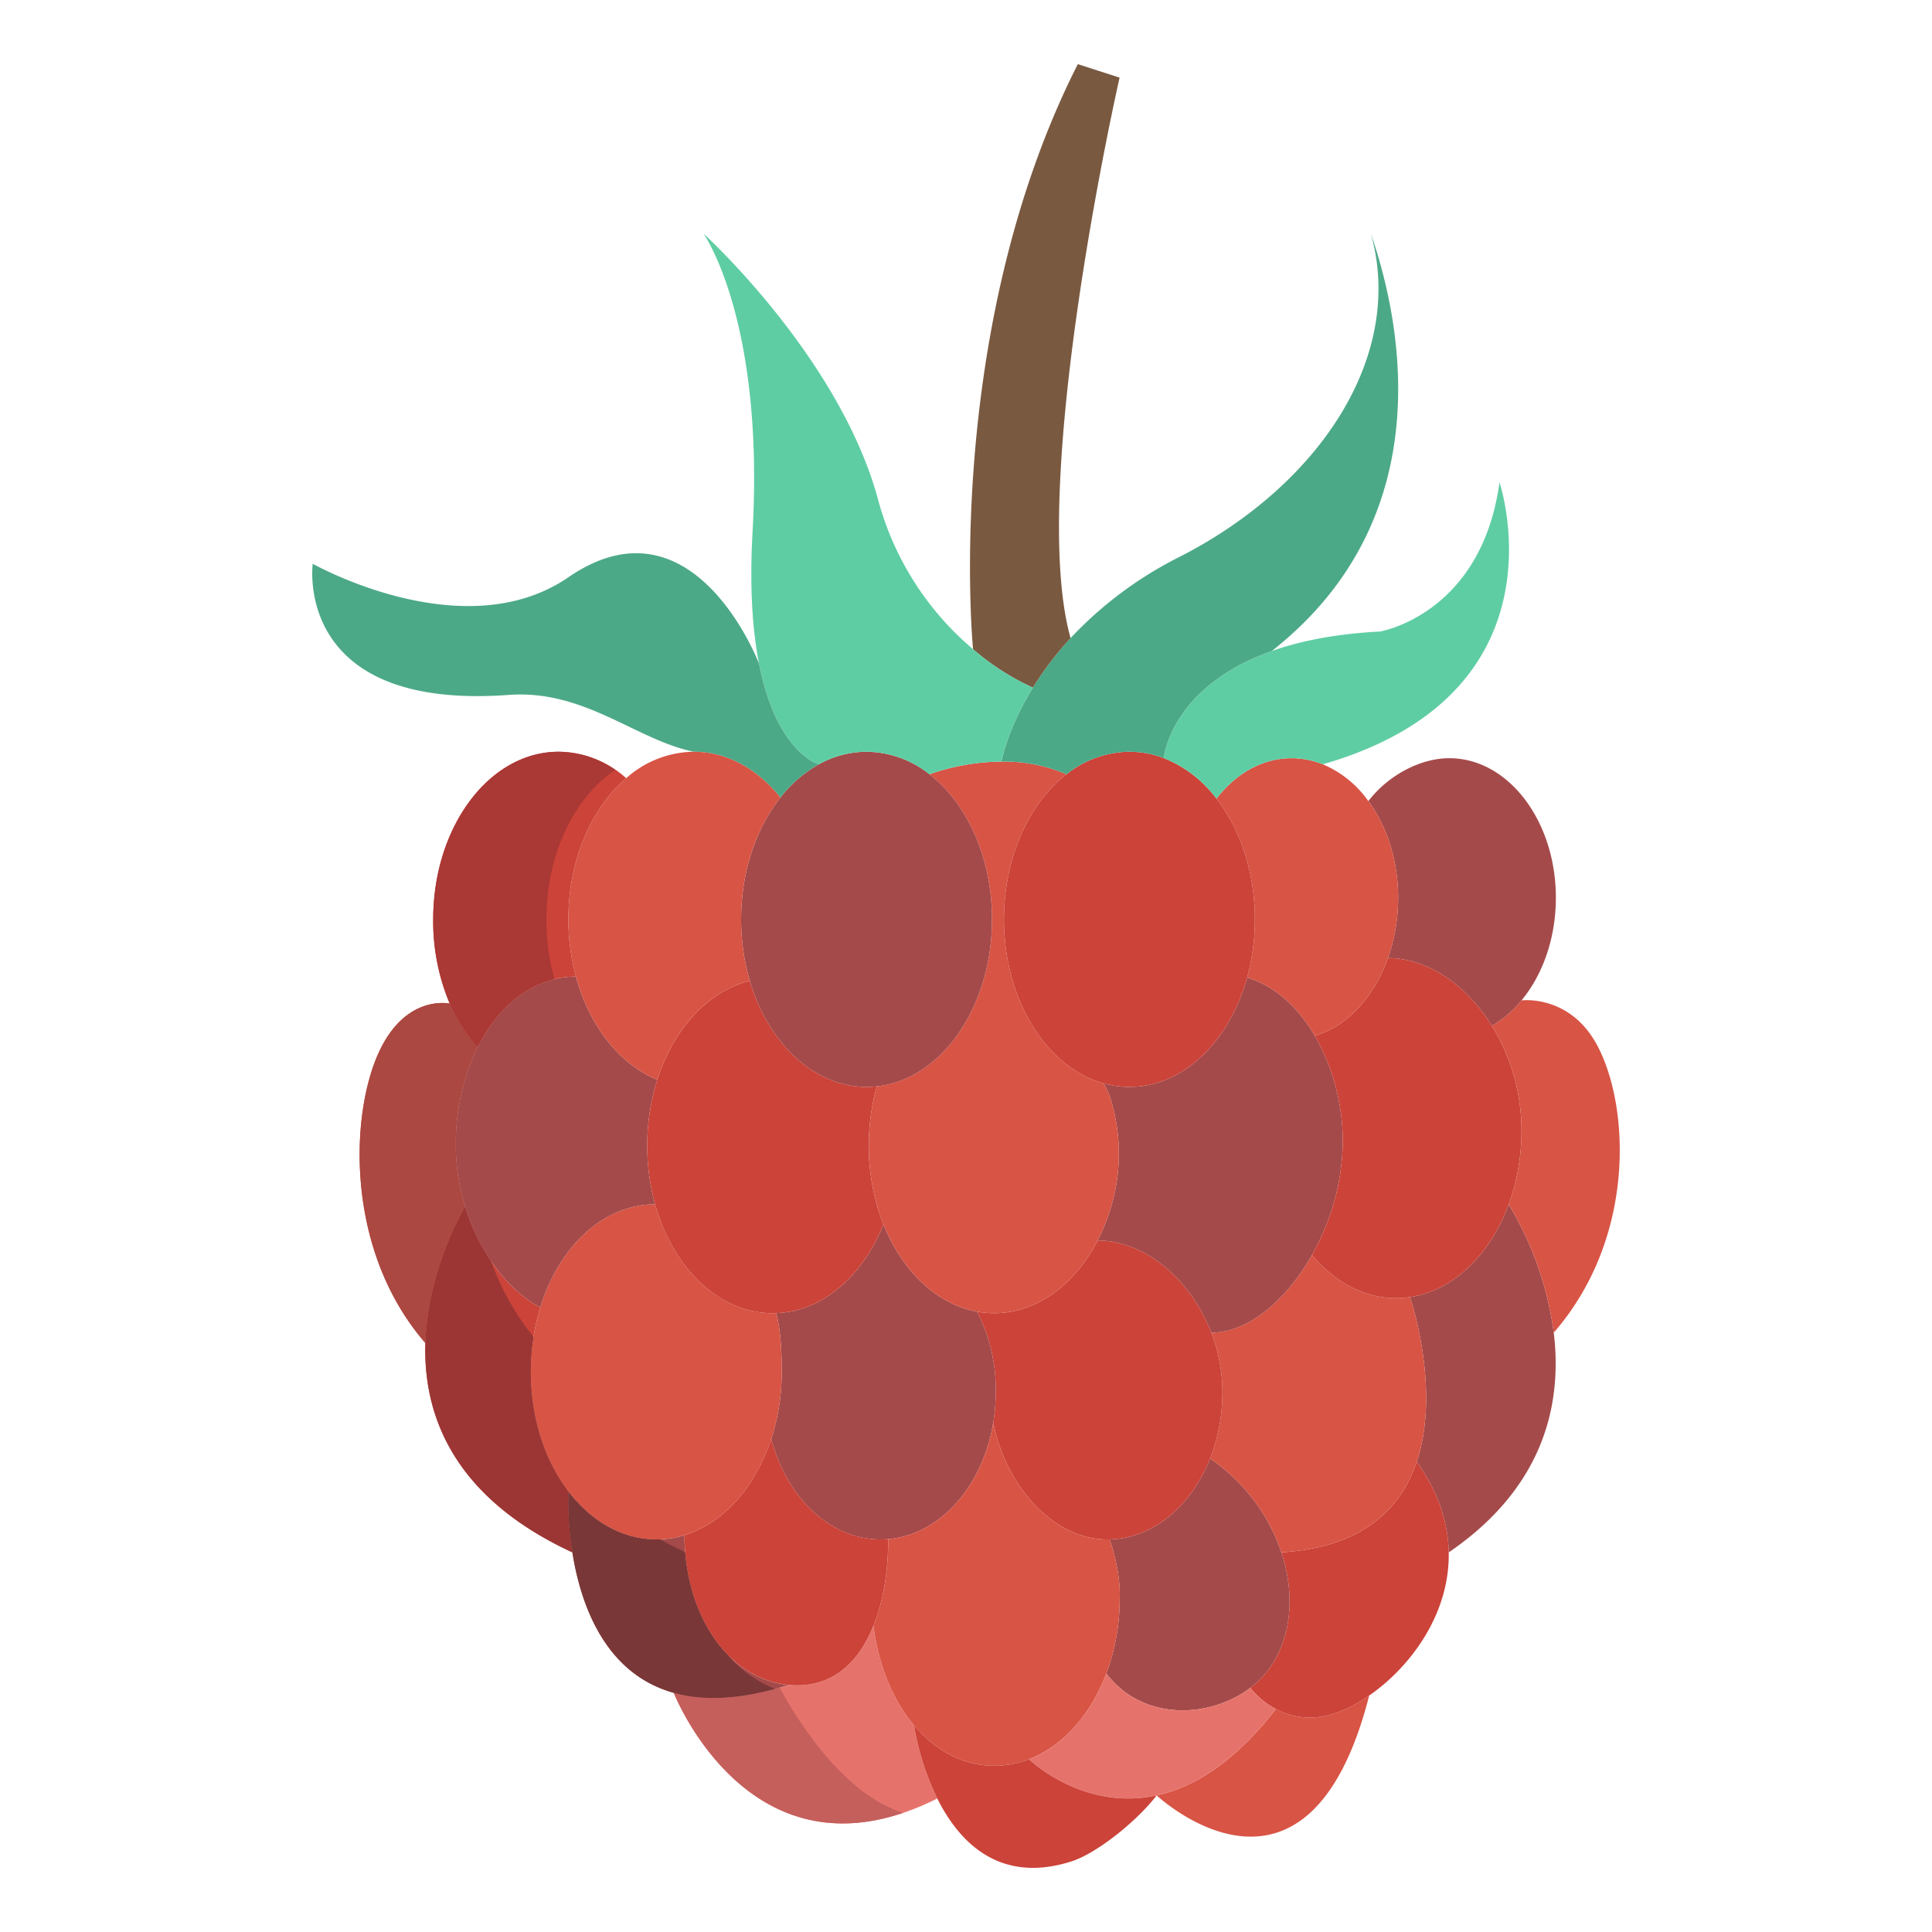 <svg id="Layer_1" height="512" viewBox="0 0 512 512" width="512" xmlns="http://www.w3.org/2000/svg" data-name="Layer 1"><path d="m242.21 457.2a70.8 70.8 0 0 0 6.18 19.42c-46.99 23.61-67.86-23.2-69.85-28.01 7.8 2.18 17.76 1.94 30.48-2.09 11.15 1.06 18.43-5.67 22.45-15.67h.01c1.3 10.48 5.16 19.72 10.73 26.35z" fill="#e6736b"/><path d="m206.592 447.252c-11.568 3.318-20.756 3.4-28.052 1.358 1.858 4.49 20.17 45.567 60.818 31.812-14.951-4.67-26.65-22.078-32.766-33.17z" fill="#c45f5c"/><path d="m411.76 353.16c2.23 18.33-2.16 40.71-27.82 58.23h-.01c-.14-7.63-2.61-15.77-8.48-24.03 6.51-19.47-1.8-43.62-1.8-43.62 11.52-1.7 21.27-11.26 26.16-24.58a88.63 88.63 0 0 1 11.95 34z" fill="#a54a4a"/><path d="m355.85 453.26a40.309 40.309 0 0 0 7-3.92c-16.34 63.97-56.32 26.46-56.32 26.46 9.58-2.09 20.44-8.49 31.59-22.89 4.18 2.22 10.2 3.57 17.73.35z" fill="#d85445"/><path d="m383.93 411.39c.3 16.42-10.22 30.44-21.08 37.94v.01a40.309 40.309 0 0 1 -7 3.92c-7.53 3.22-13.55 1.87-17.73-.35a21.3 21.3 0 0 1 -6.77-5.61c10.07-7.61 12.86-21.96 8.23-35.91 21.73-1.32 31.75-11.74 35.87-24.03 5.87 8.26 8.34 16.4 8.48 24.03z" fill="#cc4339"/><path d="m339.58 411.39c4.63 13.95 1.84 28.3-8.23 35.91-10.77 8.14-28.52 8.9-38.16-3.82a56.469 56.469 0 0 0 3.54-19.95s.49-6.35-2.67-15.56v-.01c11.64-.3 21.67-8.94 26.62-21.43a48.953 48.953 0 0 1 18.9 24.86z" fill="#a54a4a"/><path d="m375.45 387.36c-4.12 12.29-14.14 22.71-35.87 24.03a48.953 48.953 0 0 0 -18.9-24.86 47.971 47.971 0 0 0 3.27-17.6 43.929 43.929 0 0 0 -2.95-15.77c9.91-.01 19.95-8.67 26.68-20.61 5.9 7.12 13.71 11.46 22.28 11.46a25.045 25.045 0 0 0 3.69-.27s8.31 24.15 1.8 43.62z" fill="#d85445"/><path d="m321 353.16a43.929 43.929 0 0 1 2.95 15.77 47.971 47.971 0 0 1 -3.27 17.6c-4.95 12.49-14.98 21.13-26.62 21.43-.21.01-.43.01-.64.01-14.24 0-26.82-14.06-30.2-30.92a50.18 50.18 0 0 0 .66-8.12 44.78 44.78 0 0 0 -4.96-21.34 24.637 24.637 0 0 0 4.56.42c11.37 0 21.41-7.63 27.4-19.26 12.53 0 24.7 10.28 30.12 24.41z" fill="#cc4339"/><path d="m263.88 368.93a50.18 50.18 0 0 1 -.66 8.12c-2.79 16.84-14.07 29.68-27.84 30.83-.67.06-1.35.09-2.03.09-13.47 0-24.91-11.17-28.96-26.65a57.108 57.108 0 0 0 2.77-17.75c0-5.2-.24-10.95-1.46-15.58 12.33-.45 22.98-9.87 28.43-23.54 4.9 12.31 14.02 21.17 24.79 23.14a44.78 44.78 0 0 1 4.96 21.34z" fill="#a54a4a"/><path d="m272.69 466.21a25.4 25.4 0 0 1 -9.21 1.73c-8.28 0-15.65-4.04-21.27-10.74-5.57-6.63-9.43-15.87-10.73-26.35h-.01c2.68-6.63 3.92-14.69 3.92-22.88l-.01-.09c13.77-1.15 25.05-13.99 27.84-30.83 3.38 16.86 15.96 30.92 30.2 30.92.21 0 .43 0 .64-.01v.01c3.16 9.21 2.67 15.56 2.67 15.56a56.469 56.469 0 0 1 -3.54 19.95c-4.12 10.94-11.53 19.29-20.5 22.73z" fill="#d85445"/><path d="m331.35 447.3a21.3 21.3 0 0 0 6.77 5.61c-11.15 14.4-22.01 20.8-31.59 22.89-19.3 4.2-33.35-9.12-33.84-9.59 8.97-3.44 16.38-11.79 20.5-22.73 9.64 12.72 27.39 11.96 38.16 3.82z" fill="#e6736b"/><path d="m272.69 466.21c.49.47 14.54 13.79 33.84 9.59-5.29 6.88-15.91 15.37-22.61 17.5-19.11 6.07-29.78-5.18-35.53-16.68a70.8 70.8 0 0 1 -6.18-19.42c5.62 6.7 12.99 10.74 21.27 10.74a25.4 25.4 0 0 0 9.21-1.73z" fill="#cc4339"/><path d="m178.54 448.61c-18.28-5.09-24.67-23.45-26.85-37.22h-.01a85.237 85.237 0 0 1 -1.05-16.14c6 7.87 14.22 12.72 23.29 12.72a25.271 25.271 0 0 0 7.47-1.13c0 20.54 11.05 38.09 27.63 39.68-12.72 4.03-22.68 4.27-30.48 2.09z" fill="#a54a4a"/><path d="m235.38 407.88.01.09c0 8.19-1.24 16.25-3.92 22.88-4.02 10-11.3 16.73-22.45 15.67-16.58-1.59-27.63-19.14-27.63-39.68 10.34-3.17 18.84-12.79 23-25.52 4.05 15.48 15.49 26.65 28.96 26.65.68 0 1.36-.03 2.03-.09z" fill="#cc4339"/><path d="m143.17 346.5c4.92-16.05 16.62-27.34 30.45-27.34 4.72 16.85 16.89 28.85 31.15 28.85.31 0 .62-.01.93-.02 1.22 4.63 1.46 10.38 1.46 15.58a57.108 57.108 0 0 1 -2.77 17.75c-4.16 12.73-12.66 22.35-23 25.52a25.271 25.271 0 0 1 -7.47 1.13c-9.07 0-17.29-4.85-23.29-12.72v-.01c-6.15-8.05-9.96-19.27-9.96-31.67a58.341 58.341 0 0 1 2.5-17.07z" fill="#d85445"/><path d="m150.63 395.24v.01a85.237 85.237 0 0 0 1.05 16.14c-31.89-14.76-39.53-36.74-38.95-55.47.62-19.9 10.53-36.13 10.53-36.13h.01c3.73 12.06 11.29 22.12 19.9 26.71a58.341 58.341 0 0 0 -2.5 17.07c0 12.4 3.81 23.62 9.96 31.67z" fill="#cc4339"/><path d="m126.55 277.51.01.01a58.626 58.626 0 0 0 -5.79 26.08 54.472 54.472 0 0 0 2.5 16.19h-.01s-9.91 16.23-10.53 36.13c-21.81-25.11-20.02-62.56-11.51-78.72 6.78-12.86 16.67-11.48 17.96-11.24a42.391 42.391 0 0 0 7.37 11.55z" fill="#d85445"/><path d="m174.19 286.13a58.586 58.586 0 0 0 -.57 33.03c-13.83 0-25.53 11.29-30.45 27.34-8.61-4.59-16.17-14.65-19.9-26.71a54.472 54.472 0 0 1 -2.5-16.19 58.626 58.626 0 0 1 5.79-26.08c5.63-11.3 14.95-18.71 26.06-18.71h.01c3.55 13.06 11.56 23.26 21.56 27.32z" fill="#a54a4a"/><path d="m174.19 286.13c4.31-13.46 13.46-23.48 24.52-26.2 4.87 16.46 16.89 28.11 30.94 28.11a26.223 26.223 0 0 0 2.67-.14l.02.14a57.571 57.571 0 0 0 -2.1 15.56 56.405 56.405 0 0 0 3.89 20.85c-5.45 13.67-16.1 23.09-28.43 23.54-.31.01-.62.02-.93.02-14.26 0-26.43-12-31.15-28.85a58.586 58.586 0 0 1 .57-33.03z" fill="#cc4339"/><path d="m348.45 274.48a56.662 56.662 0 0 1 7.4 28.38 61.98 61.98 0 0 1 -8.17 29.69c-6.73 11.94-16.77 20.6-26.68 20.61-5.42-14.13-17.59-24.41-30.12-24.41a51.581 51.581 0 0 0 4.54-12.78 49.038 49.038 0 0 0 -.5-22.63c-.67-2.62-1.55-5.05-2.65-6.3a25.111 25.111 0 0 0 7.04 1c14.3 0 26.49-12.06 31.18-28.98 7.08 2.03 13.4 7.67 17.96 15.42z" fill="#a54a4a"/><path d="m403.21 299.6a56.553 56.553 0 0 1 -3.4 19.56c-4.89 13.32-14.64 22.88-26.16 24.58a25.045 25.045 0 0 1 -3.69.27c-8.57 0-16.38-4.34-22.28-11.46a61.98 61.98 0 0 0 8.17-29.69 56.662 56.662 0 0 0 -7.4-28.38c8.6-2.48 15.69-10.28 19.35-20.58 10.65.02 20.86 7.16 27.56 17.94a52.869 52.869 0 0 1 7.85 27.76z" fill="#cc4339"/><path d="m423.37 277.2c8.51 16.16 10.21 50.84-11.6 75.96h-.01a88.63 88.63 0 0 0 -11.95-34 56.553 56.553 0 0 0 3.4-19.56 52.869 52.869 0 0 0 -7.85-27.76 29.078 29.078 0 0 0 7.85-6.72s12.9-1.7 20.16 12.08z" fill="#d85445"/><path d="m412.32 237.92c0 10.76-3.51 20.44-9.11 27.2a29.078 29.078 0 0 1 -7.85 6.72c-6.7-10.78-16.91-17.92-27.56-17.94a47.385 47.385 0 0 0 2.72-15.98c0-9.95-2.99-18.97-7.89-25.62l.01-.01c5.11-6.69 13.63-11.36 21.43-11.36 15.6 0 28.25 16.56 28.25 36.99z" fill="#a54a4a"/><path d="m367.8 253.9c-3.66 10.3-10.75 18.1-19.35 20.58-4.56-7.75-10.88-13.39-17.96-15.42a57.865 57.865 0 0 0 2.06-15.43c0-12.55-3.9-23.89-10.17-31.97 5.1-6.63 12.13-10.73 19.89-10.73a22.216 22.216 0 0 1 8.29 1.62 28.161 28.161 0 0 1 12.07 9.75c4.9 6.65 7.89 15.67 7.89 25.62a47.385 47.385 0 0 1 -2.72 15.98z" fill="#d85445"/><path d="m294.92 293.34a49.038 49.038 0 0 1 .5 22.63 51.581 51.581 0 0 1 -4.54 12.78c-5.99 11.63-16.03 19.26-27.4 19.26a24.637 24.637 0 0 1 -4.56-.42c-10.77-1.97-19.89-10.83-24.79-23.14a56.405 56.405 0 0 1 -3.89-20.85 57.571 57.571 0 0 1 2.1-15.56l-.02-.14c17.11-1.82 30.57-20.94 30.57-44.27 0-16.41-6.66-30.74-16.57-38.44a58.61 58.61 0 0 1 19.07-3.36 41.973 41.973 0 0 1 17.25 3.36c-9.91 7.7-16.58 22.03-16.58 38.44 0 21.3 11.23 39.1 26.21 43.41 1.1 1.25 1.98 3.68 2.65 6.3z" fill="#d85445"/><path d="m322.38 211.66c6.27 8.08 10.17 19.42 10.17 31.97a57.865 57.865 0 0 1 -2.06 15.43c-4.69 16.92-16.88 28.98-31.18 28.98a25.111 25.111 0 0 1 -7.04-1c-14.98-4.31-26.21-22.11-26.21-43.41 0-16.41 6.67-30.74 16.58-38.44a27.116 27.116 0 0 1 16.67-5.97 25.675 25.675 0 0 1 9.1 1.68 32.594 32.594 0 0 1 13.97 10.76z" fill="#cc4339"/><path d="m246.32 205.19c9.91 7.7 16.57 22.03 16.57 38.44 0 23.33-13.46 42.45-30.57 44.27a26.223 26.223 0 0 1 -2.67.14c-14.05 0-26.07-11.65-30.94-28.11a57.631 57.631 0 0 1 -2.31-16.3c0-12.7 4-24.16 10.41-32.26a33.956 33.956 0 0 1 10.2-8.82 25.993 25.993 0 0 1 12.64-3.33 27.116 27.116 0 0 1 16.67 5.97z" fill="#a54a4a"/><path d="m397.38 127.83s18.91 55.79-46.82 74.72a22.216 22.216 0 0 0 -8.29-1.62c-7.76 0-14.79 4.1-19.89 10.73a32.594 32.594 0 0 0 -13.97-10.76c.09-.85 2.28-19.07 28.64-28.38 7.45-2.63 16.83-4.55 28.64-5.16 0 0 26.88-4.43 31.69-39.53z" fill="#5fcda4"/><path d="m273.72 182.23a84.782 84.782 0 0 1 10-13.14 102.343 102.343 0 0 1 28.91-21.53c37.16-19 59.8-53.32 50.65-85.69 7.84 22.69 19.13 74.99-26.23 110.65-26.36 9.31-28.55 27.53-28.64 28.38a25.675 25.675 0 0 0 -9.1-1.68 27.116 27.116 0 0 0 -16.67 5.97 41.973 41.973 0 0 0 -17.25-3.36s1.48-8.47 8.33-19.6z" fill="#4ca987"/><path d="m285.63 17 11.07 3.57s-24.46 107.47-13 148.5l.02.02a84.782 84.782 0 0 0 -10 13.14 65.867 65.867 0 0 1 -15.86-10.19l.01-.01s-8.22-83.96 27.76-155.03z" fill="#795940"/><path d="m273.72 182.23c-6.85 11.13-8.33 19.6-8.33 19.6a58.61 58.61 0 0 0 -19.07 3.36 27.116 27.116 0 0 0 -16.67-5.97 25.993 25.993 0 0 0 -12.64 3.33c-.39-.11-11.25-3.28-15.85-26.65a.031.031 0 0 0 -.01-.02c-1.7-8.63-2.55-20.01-1.71-35 3.12-55.58-12.58-78.36-13.03-79 .82.74 36.08 33.1 46.24 70.33a78.561 78.561 0 0 0 25.21 39.83 65.867 65.867 0 0 0 15.86 10.19z" fill="#5fcda4"/><path d="m217.01 202.55a33.956 33.956 0 0 0 -10.2 8.82c-5.96-7.5-14.11-12.15-22.94-12.15-15.32-3.11-28.89-16.54-49.09-15.06-57.26 4.2-51.9-34.76-51.9-34.76s39.99 22.64 67.75 3.58c32.78-22.5 50.09 21.79 50.52 22.9a.031.031 0 0 1 .01.02c4.6 23.37 15.46 26.54 15.85 26.65z" fill="#4ca987"/><path d="m206.81 211.37c-6.41 8.1-10.41 19.56-10.41 32.26a57.631 57.631 0 0 0 2.31 16.3c-11.06 2.72-20.21 12.74-24.52 26.2-10-4.06-18.01-14.26-21.56-27.32a57.442 57.442 0 0 1 -2-15.18c0-15.71 6.11-29.52 15.32-37.41h.01a27.363 27.363 0 0 1 17.91-7c8.83 0 16.98 4.65 22.94 12.15z" fill="#d85445"/><path d="m119.18 265.96a56.141 56.141 0 0 1 -4.38-22.33c0-24.52 14.88-44.41 33.24-44.41a27.394 27.394 0 0 1 17.91 7c-9.21 7.89-15.32 21.7-15.32 37.41a57.442 57.442 0 0 0 2 15.18h-.01c-11.11 0-20.43 7.41-26.06 18.71l-.01-.01a42.391 42.391 0 0 1 -7.37-11.55z" fill="#cc4339"/><path d="m126.55 277.51.01.01a58.626 58.626 0 0 0 -5.79 26.08 54.472 54.472 0 0 0 2.5 16.19h-.01s-9.91 16.23-10.53 36.13c-21.81-25.11-20.02-62.56-11.51-78.72 6.78-12.86 16.67-11.48 17.96-11.24a42.391 42.391 0 0 0 7.37 11.55z" fill="#aa4841"/><path d="m163.044 204a26.563 26.563 0 0 0 -15-4.78c-18.36 0-33.24 19.89-33.24 44.41a56.141 56.141 0 0 0 4.38 22.33 42.391 42.391 0 0 0 7.37 11.55l.01.01c4.636-9.3 11.777-15.96 20.355-18.025a58.944 58.944 0 0 1 -2.119-15.865c0-17.312 7.422-32.305 18.244-39.63z" fill="#aa3835"/><path d="m123.27 319.79h-.01s-9.91 16.23-10.53 36.13c-.58 18.73 7.06 40.71 38.95 55.47a85.237 85.237 0 0 1 -1.05-16.14v-.01c-6.15-8.05-9.96-19.27-9.96-31.67a60.1 60.1 0 0 1 .719-9.271 68.864 68.864 0 0 1 -11.254-20.115 54.339 54.339 0 0 1 -6.865-14.394z" fill="#9b3634"/><path d="m192.871 438.555c-6.353-6.469-10.416-16.25-11.3-27.215-2.361-1.1-4.576-2.236-6.678-3.407-.326.013-.65.037-.978.037-9.07 0-17.29-4.85-23.29-12.72a85.237 85.237 0 0 0 1.05 16.14h.01c2.18 13.77 8.57 32.13 26.85 37.22 7.049 1.97 15.869 1.953 26.888-1.04a31.344 31.344 0 0 1 -12.552-9.015z" fill="#7a3737"/></svg>